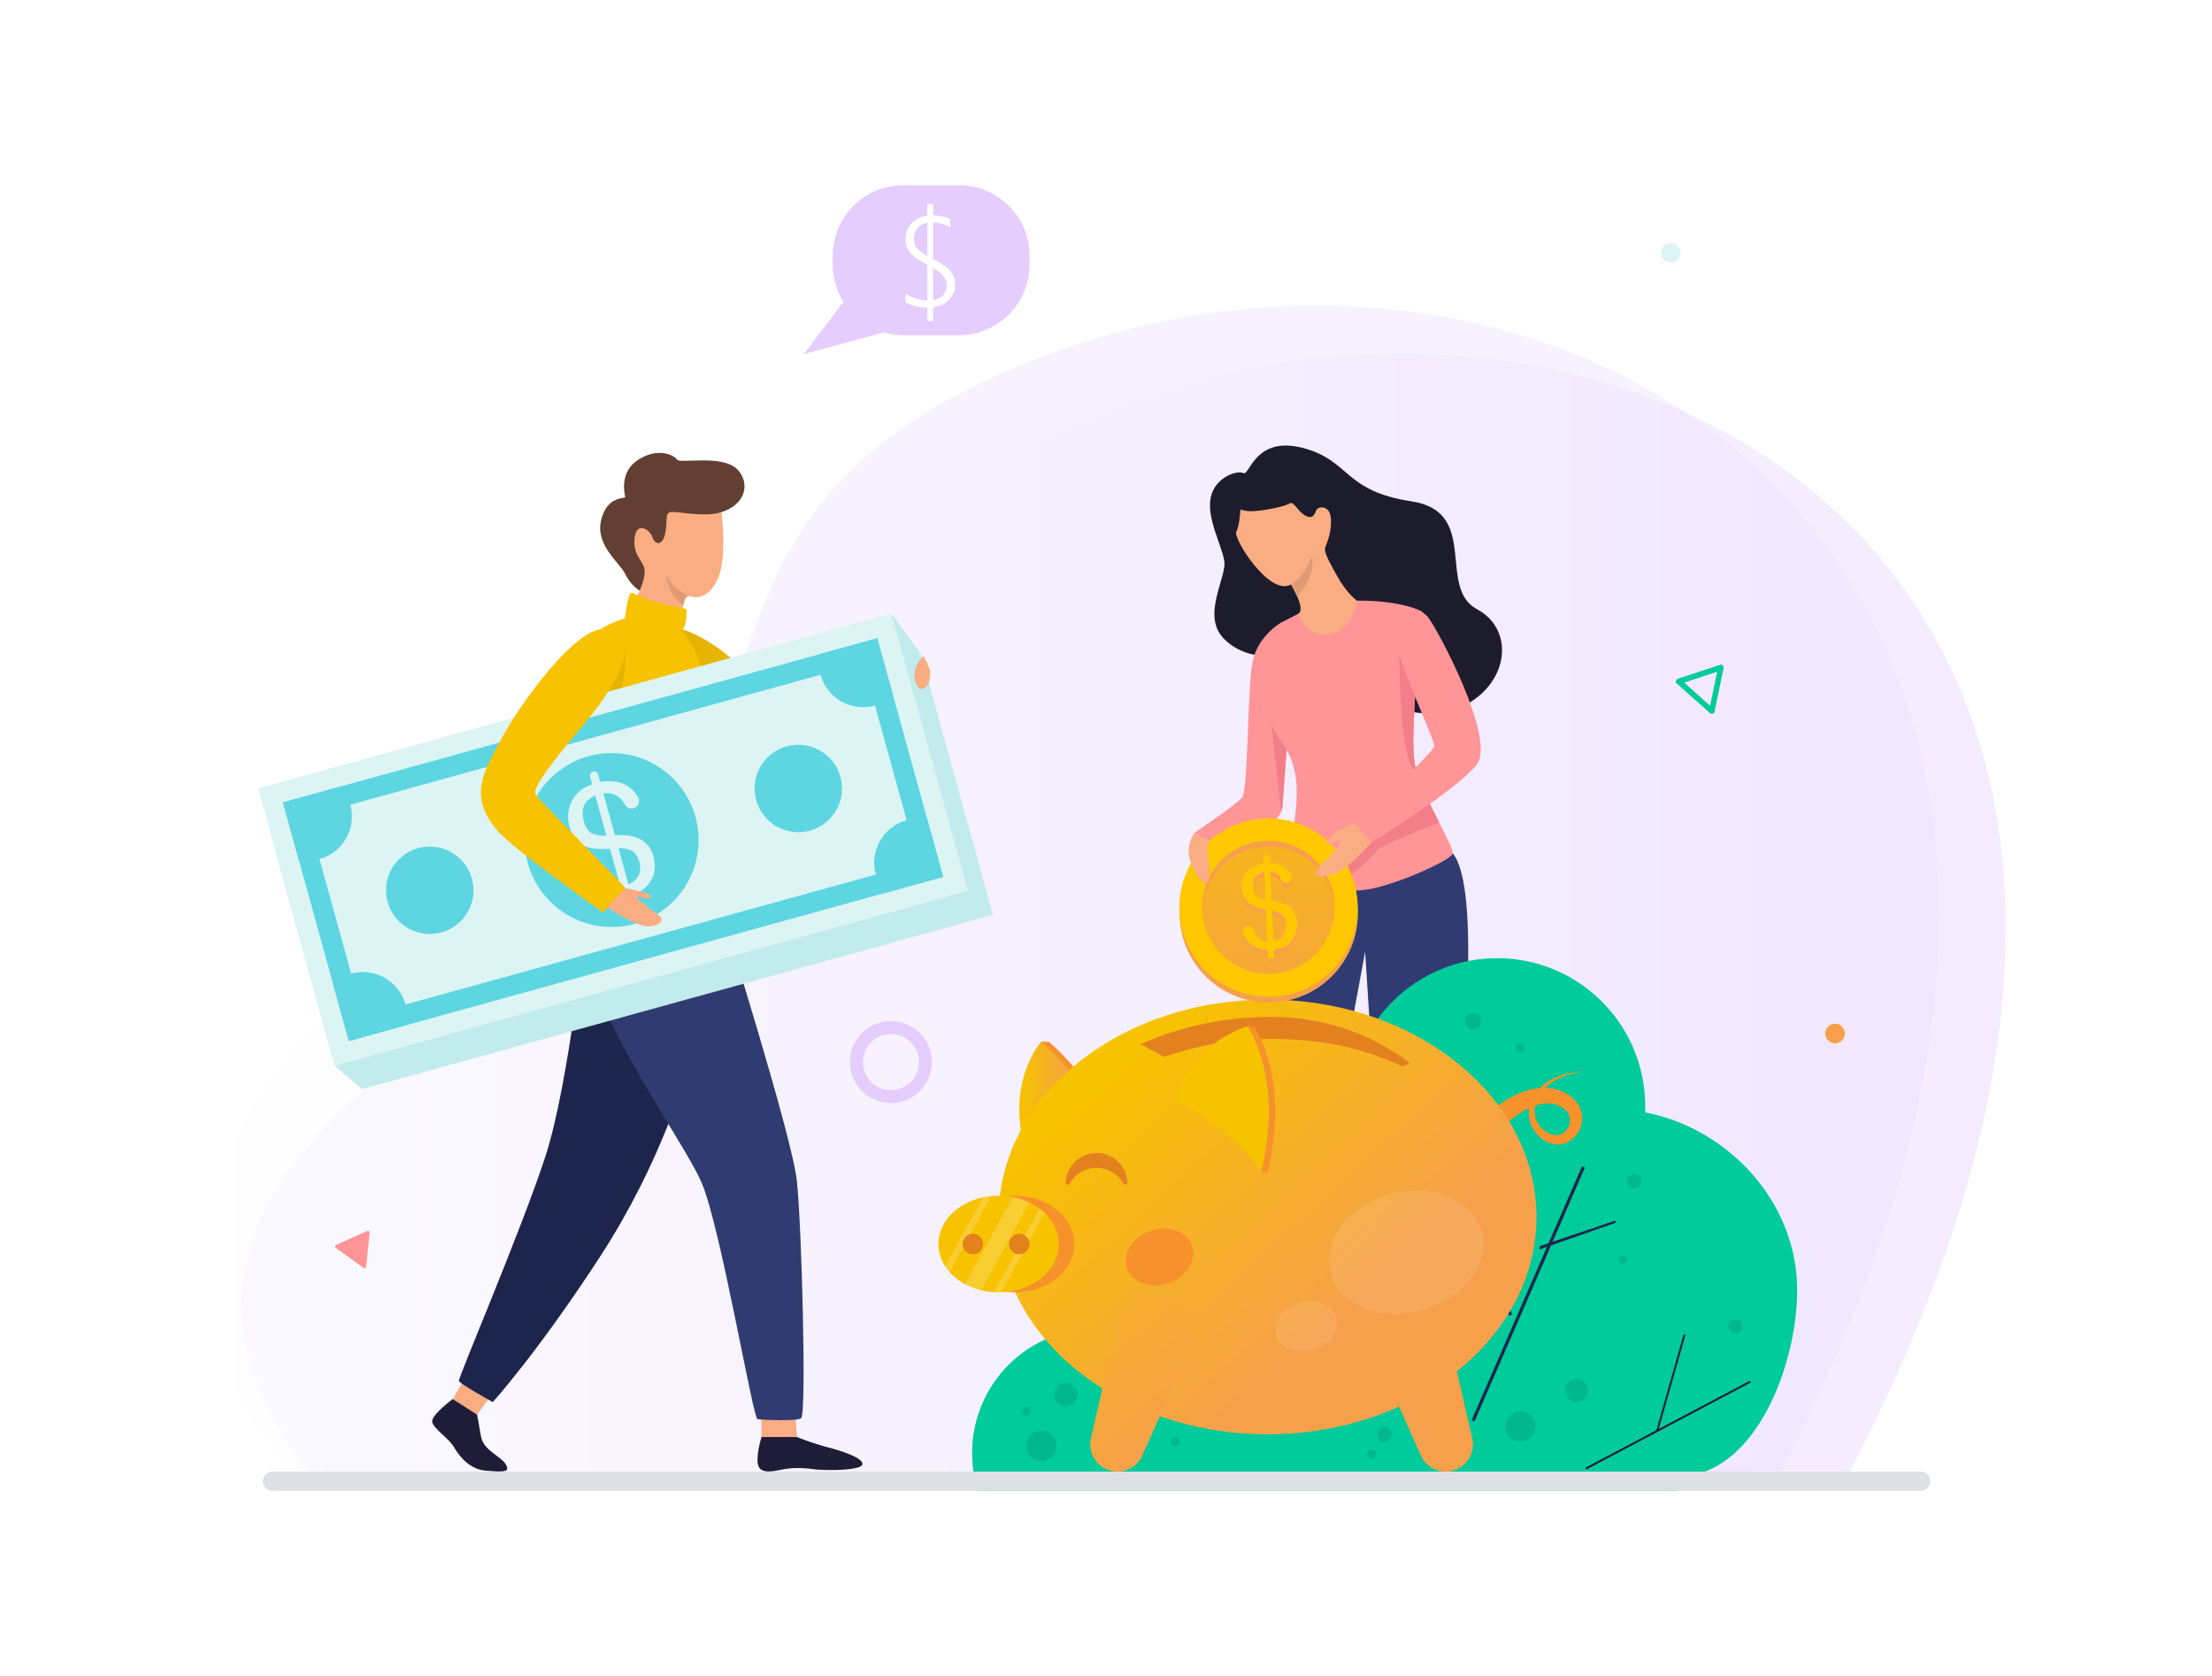 <svg xmlns="http://www.w3.org/2000/svg" xmlns:xlink="http://www.w3.org/1999/xlink" width="2986" height="2262.27" viewBox="0 0 2986 2262.27"><defs><style>.cls-1{isolation:isolate;}.cls-2,.cls-20{fill:#fff;}.cls-3{fill:#f6f3fe;}.cls-4{opacity:0.56;mix-blend-mode:multiply;fill:url(#linear-gradient);}.cls-5{fill:#1d1c2c;}.cls-6{fill:#303b71;}.cls-7{fill:#ff9597;}.cls-8{fill:#e5cdfd;}.cls-9{fill:#f6a04b;}.cls-10{fill:#ddf4f5;}.cls-11{fill:#00cb9b;}.cls-12{fill:#1d254c;}.cls-13{fill:#f6912c;}.cls-14{fill:url(#linear-gradient-2);}.cls-15{fill:url(#linear-gradient-3);}.cls-16{fill:#e3811f;}.cls-17{fill:url(#linear-gradient-4);}.cls-18{fill:url(#linear-gradient-5);}.cls-19{fill:#f7c200;}.cls-20{opacity:0.1;}.cls-21{opacity:0.2;}.cls-22{fill:#f27e87;}.cls-23{fill:#faad83;}.cls-24{fill:#ffc800;}.cls-25{fill:url(#linear-gradient-6);}.cls-26{fill:#dfe0e5;}.cls-27{fill:#e6b400;}.cls-28{fill:#1f1c37;}.cls-29{fill:#633f33;}.cls-30{fill:#c2ebed;}.cls-31{fill:#5dd6e1;}.cls-32{fill:#e09b75;}.cls-33{fill:#00b88c;}</style><linearGradient id="linear-gradient" x1="278.42" y1="1239.06" x2="2707.58" y2="1239.06" gradientUnits="userSpaceOnUse"><stop offset="0" stop-color="#fff"/><stop offset="1" stop-color="#ecdbfd"/></linearGradient><linearGradient id="linear-gradient-2" x1="1375.91" y1="1495.38" x2="1453.08" y2="1495.38" gradientUnits="userSpaceOnUse"><stop offset="0" stop-color="#f7c200"/><stop offset="1" stop-color="#f6a04b"/></linearGradient><linearGradient id="linear-gradient-3" x1="1518.08" y1="1432.49" x2="1826.39" y2="1768.16" xlink:href="#linear-gradient-2"/><linearGradient id="linear-gradient-4" x1="1289.33" y1="1595.11" x2="1597.64" y2="1930.77" xlink:href="#linear-gradient-2"/><linearGradient id="linear-gradient-5" x1="1501.87" y1="1399.88" x2="1810.19" y2="1735.54" xlink:href="#linear-gradient-2"/><linearGradient id="linear-gradient-6" x1="800.39" y1="1623.06" x2="786.63" y2="2097.75" gradientTransform="translate(2409.59 -710.14) rotate(42.47)" xlink:href="#linear-gradient-2"/></defs><g class="cls-1"><g id="レイヤー_2" data-name="レイヤー 2"><g id="Layer_1" data-name="Layer 1"><rect class="cls-2" width="2986" height="2262.27"/><path class="cls-3" d="M423.2,2000.93c-69.45-111.74-272.27-338.06,244.73-658.18,483-299.08,174.92-641.08,730.68-858.33C2133.52,197.15,3041.51,781,2398.33,1996Z"/><path class="cls-4" d="M423.2,2000.93c-124.69-64.16-325.27-447.94,191.73-768,483-299.09,407.7-487,860.72-672.86,730-299.51,1659.17,221,1016,1435.94Z"/><path class="cls-5" d="M1727.36,883.87s-42.86,10.19-74.69-21.22,3.82-83.61,0-105.68-24.19-58.14-18.25-85.73,36.07-36.92,44.14-32.68,15.7-50.93,80.21-33.95,54.33,58.14,146.85,72.15S1939.15,793,1993.9,822.32,2036,932.68,1961.28,959,1727.36,883.87,1727.36,883.87Z"/><path class="cls-6" d="M1740.31,1182.6l-29.69,223.54L1822.43,1395l20.37-110.47,8.49,133.26L1971.83,1461s28.86-260.11-10.61-309.13S1740.31,1182.6,1740.31,1182.6Z"/><path class="cls-7" d="M453.85,1680.26l41.68-18.7a2.46,2.46,0,0,1,3.46,2.5l-4.65,45.44a2.46,2.46,0,0,1-3.89,1.75l-37-26.75A2.46,2.46,0,0,1,453.85,1680.26Z"/><path class="cls-8" d="M1294.46,250h-74.92a95.41,95.41,0,0,0-95.41,95.41v11.69a95,95,0,0,0,14.39,50.38l-53.38,70.32L1192.9,448.7a95.6,95.6,0,0,0,26.64,3.8h74.92a95.41,95.41,0,0,0,95.41-95.41V345.4A95.41,95.41,0,0,0,1294.46,250Z"/><path class="cls-2" d="M1259.58,433.33h-7.88V415.22q-17.25,0-29.12-7.19v-12a40.24,40.24,0,0,0,6.33,3.9,54,54,0,0,0,15.12,4.9,47.47,47.47,0,0,0,7.67.65v-48.1q-5.29-3-10.53-5.94a49.19,49.19,0,0,1-9.4-6.89,31.71,31.71,0,0,1-6.76-9.1,27.76,27.76,0,0,1-2.6-12.57,32,32,0,0,1,2.16-11.87,30.4,30.4,0,0,1,6.07-9.62,32.53,32.53,0,0,1,9.27-6.84A38.83,38.83,0,0,1,1251.7,291V275.26h7.88v15.43a67,67,0,0,1,13.35,1.47,43.48,43.48,0,0,1,9.71,3.29v11.36q-9.11-6.07-23.06-6.33V349.7a116.11,116.11,0,0,1,14.22,8.24,49.37,49.37,0,0,1,9.18,8,25.45,25.45,0,0,1,4.94,8.37,29.19,29.19,0,0,1,1.48,9.44,30.59,30.59,0,0,1-2,11.27,28.41,28.41,0,0,1-5.85,9.23,31.86,31.86,0,0,1-9.36,6.72,43.17,43.17,0,0,1-12.57,3.72Zm-7.88-132.5a22.32,22.32,0,0,0-13,7,20,20,0,0,0-4.8,13.69,26.63,26.63,0,0,0,.82,6.89,17.48,17.48,0,0,0,2.86,5.85,27.45,27.45,0,0,0,5.46,5.41,68.91,68.91,0,0,0,8.71,5.59Zm7.88,104.25q9.2-1.72,13.78-6.89a18.82,18.82,0,0,0,4.6-13,20.82,20.82,0,0,0-1-6.5,19.7,19.7,0,0,0-3.16-5.85,30.51,30.51,0,0,0-5.68-5.5,76.62,76.62,0,0,0-8.54-5.55Z"/><circle class="cls-9" cx="2477.16" cy="1394.99" r="13.26" transform="translate(-260.86 2160.2) rotate(-45)"/><circle class="cls-10" cx="2255.37" cy="341.03" r="13.26" transform="translate(41.17 889.05) rotate(-22.5)"/><path class="cls-11" d="M2308.22,962.45,2262,921.26l.41-2.21a3.87,3.87,0,0,1,2.57-2.88l58.77-19.42,1.71,1.47a3.89,3.89,0,0,1,1.21,3.67l-12.57,60.6-2.13.74A3.87,3.87,0,0,1,2308.22,962.45Zm-34.76-41.12,35,31.21,9.53-45.92Z"/><path class="cls-8" d="M1202.7,1488.9a55.32,55.32,0,1,1,55.33-55.32A55.38,55.38,0,0,1,1202.7,1488.9Zm0-93.17a37.85,37.85,0,1,0,37.86,37.85A37.89,37.89,0,0,0,1202.7,1395.73Z"/><path class="cls-11" d="M2426,1741.63c0,88.09-43.29,214.31-124.56,244.69-14.62,5.46-24.72,18.68-38,26h-943.2a165.91,165.91,0,0,1-6.09-26,171.47,171.47,0,0,1-1.88-25.29A168.12,168.12,0,0,1,1551.4,1808.7l308.75-197.1a198.84,198.84,0,0,1-38.9-118.46c0-110.34,89.44-199.8,199.8-199.8s199.8,89.46,199.8,199.8c0,2.79-.07,5.54-.17,8.29C2333.41,1523.28,2426,1622.5,2426,1741.63Z"/><rect class="cls-12" x="1866.21" y="1742.23" width="372.36" height="4.24" transform="matrix(0.4, -0.92, 0.92, 0.4, -362.75, 2936.87)"/><rect class="cls-12" x="2006.84" y="1619.06" width="4.24" height="161.62" transform="translate(-490.86 877.44) rotate(-22.02)"/><polygon class="cls-12" points="2077.97 1686.53 2078.86 1681.87 2180.51 1647.49 2180.89 1650.48 2077.97 1686.53"/><polygon class="cls-13" points="1415.5 1406.14 1405.56 1406.14 1418.13 1461.02 1415.5 1406.14"/><path class="cls-13" d="M2017.68,1495.85c.1-.09,1.28-1.11,3.37-2.7s5.17-3.85,9.22-6.45a139.69,139.69,0,0,1,15.19-8.51,106.76,106.76,0,0,1,21.73-7.82,71.38,71.38,0,0,1,28.53-1.17,57.86,57.86,0,0,1,15.29,5c1.22.61,2.45,1.24,3.62,2,.6.34,1.2.68,1.77,1.06l1.88,1.23,1.44,1,1.89,1.48c1.12.94,2.23,2,3.29,3a37.46,37.46,0,0,1,9.49,16,35.21,35.21,0,0,1,.06,18.94,36.61,36.61,0,0,1-9.3,16.17,32.37,32.37,0,0,1-16.53,9.07,30.45,30.45,0,0,1-9.51.39,33.53,33.53,0,0,1-8.88-2.38,44.94,44.94,0,0,1-14-9.73,44,44,0,0,1-9.25-13.61,40.83,40.83,0,0,1-3.34-15.59,46.3,46.3,0,0,1,8.92-27.53,62.19,62.19,0,0,1,18.67-16.94,83.69,83.69,0,0,1,19.21-8.35,107.91,107.91,0,0,1,15.64-3.35c4.38-.61,7.84-.84,10.19-1l3.61-.16-3.58.45c-2.33.33-5.75.84-10,1.79a104.68,104.68,0,0,0-15.07,4.5,81.08,81.08,0,0,0-17.77,9.45,57,57,0,0,0-15.89,16.86,39.22,39.22,0,0,0-5.8,23.84,33,33,0,0,0,11.64,22,32.27,32.27,0,0,0,11,6.35,18,18,0,0,0,20.14-5.92,21.49,21.49,0,0,0,4.51-10,18.62,18.62,0,0,0-1-10.08,19.72,19.72,0,0,0-5.85-7.86c-.65-.54-1.34-1.05-2.06-1.55l-.93-.59-1.46-.87-.09-.06c.05,0-.25-.16.09.07l-.15-.09-.31-.16-.62-.33c-.4-.23-.82-.42-1.24-.62-.82-.41-1.66-.75-2.49-1.09a37.48,37.48,0,0,0-10.16-2.42,49.69,49.69,0,0,0-19.67,2.49,84.7,84.7,0,0,0-16.41,7.45,116.33,116.33,0,0,0-11.9,7.95c-3.17,2.42-5.54,4.46-7.08,5.84s-2.22,2.08-2.12,2Z"/><path class="cls-13" d="M1463,1455.87s-30.39-37-47.52-49.73c0,0-50.28,55.26-19.89,152S1463,1455.87,1463,1455.87Z"/><path class="cls-14" d="M1453.08,1455.87s-30.39-37-47.52-49.73c0,0-50.28,55.26-19.89,152S1453.08,1455.87,1453.08,1455.87Z"/><path class="cls-15" d="M2074.12,1642.65A244.29,244.29,0,0,1,2048.57,1751C1995.24,1859.39,1864.24,1936,1711.1,1936q-5.14,0-10.24-.12a444.89,444.89,0,0,1-68.08-6.73q-16.24-2.88-31.89-6.93-9.21-2.35-18.16-5.1c-137.13-41.91-234.64-149-234.64-274.51,0-162,162.52-293.39,363-293.39,161.64,0,298.62,85.38,345.61,203.39q3.26,8.13,5.92,16.48a248.29,248.29,0,0,1,6.6,25.25A240.53,240.53,0,0,1,2074.12,1642.65Z"/><path class="cls-16" d="M1903.17,1434.86l-9.68,4.83c-53.84-25.55-110.42-37.35-177.35-37.35a435.77,435.77,0,0,0-144.4,24.15l-32.08-16.92c52.25-23.56,112.43-37,176.48-37C1787.8,1372.6,1850.42,1395.29,1903.17,1434.86Z"/><ellipse class="cls-13" cx="1562.53" cy="1689.92" rx="46.37" ry="37.22" transform="matrix(0.95, -0.32, 0.32, 0.95, -459.85, 591.15)"/><path class="cls-17" d="M1496.79,1984.4h0a36.76,36.76,0,0,1-24.13-43.11l36-156.34a52.34,52.34,0,0,1,67.65-37.87h0a52.34,52.34,0,0,1,31.15,71L1542,1964.55A36.76,36.76,0,0,1,1496.79,1984.4Z"/><path class="cls-18" d="M1963.28,1984.4h0a36.76,36.76,0,0,0,24.13-43.11l-36-156.34a52.36,52.36,0,0,0-67.66-37.87h0a52.34,52.34,0,0,0-31.15,71L1918,1964.55A36.76,36.76,0,0,0,1963.28,1984.4Z"/><path class="cls-13" d="M1595,1483.63s85,46.59,115.63,98.45c0,0,33.45-108.49-17.4-196.9C1693.22,1385.18,1619.44,1404.2,1595,1483.63Z"/><ellipse class="cls-13" cx="1369.22" cy="1679.14" rx="81.23" ry="65.2"/><path class="cls-19" d="M1429.32,1679.13c0,35.1-34.51,63.71-77.78,65.15-1.14,0-2.29.07-3.45.07q-3.22,0-6.41-.2a99.83,99.83,0,0,1-16.86-2.52,90.62,90.62,0,0,1-22-8.34,76.68,76.68,0,0,1-20.92-16.31,64.34,64.34,0,0,1-5.8-7.59,55,55,0,0,1-9.25-30.26c0-30.17,25.54-55.55,60.2-63a95.28,95.28,0,0,1,10.88-1.69,96.69,96.69,0,0,1,10.14-.51,99.91,99.91,0,0,1,19,1.79h0a92.82,92.82,0,0,1,22.49,7.34,80.65,80.65,0,0,1,13.73,8.26,74.45,74.45,0,0,1,6.83,5.73C1422.11,1648.42,1429.32,1663.1,1429.32,1679.13Z"/><ellipse class="cls-20" cx="1898.14" cy="1689.92" rx="105.86" ry="81.24" transform="translate(-376.34 556.13) rotate(-15.18)"/><ellipse class="cls-20" cx="1763.33" cy="1790.21" rx="42.51" ry="32.62" transform="translate(-407.31 524.32) rotate(-15.18)"/><g class="cls-21"><path class="cls-2" d="M1389.58,1623.07l-64.76,118.56a90.62,90.62,0,0,1-22-8.34l64.23-117.56h0A92.82,92.82,0,0,1,1389.58,1623.07Z"/><path class="cls-2" d="M1410.14,1637.06l-58.6,107.22c-1.14,0-2.29.07-3.45.07q-3.22,0-6.41-.2l61.63-112.82A74.45,74.45,0,0,1,1410.14,1637.06Z"/><path class="cls-2" d="M1281.92,1717l56-102.53a97.55,97.55,0,0,0-10.88,1.69l-51,93.25Z"/></g><circle class="cls-16" cx="1313.28" cy="1679.14" r="13.81"/><circle class="cls-16" cx="1375.91" cy="1679.14" r="13.81"/><path class="cls-16" d="M1521.85,1595.34a41.65,41.65,0,0,0-83.16.26.26.26,0,0,0,0,.15,2,2,0,0,0-.05.43.64.64,0,0,0,0,.28,2.89,2.89,0,0,0,5,1.63,2.33,2.33,0,0,0,.53-1,41.68,41.68,0,0,1,72.46.68,2.9,2.9,0,0,0,5.22-1,2.93,2.93,0,0,0,.08-.67A2.32,2.32,0,0,0,1521.85,1595.34Z"/><polygon class="cls-13" points="1710.62 1582.08 1702 1582.08 1696.62 1543.07 1709.12 1548.59 1710.62 1582.08"/><polygon class="cls-13" points="1693.22 1385.18 1684.6 1385.18 1680.18 1404.8 1693.22 1398.16 1693.22 1385.18"/><path class="cls-19" d="M1586.37,1483.63s85,46.59,115.63,98.45c0,0,33.45-108.49-17.4-196.9C1684.6,1385.18,1610.82,1404.2,1586.37,1483.63Z"/><path class="cls-7" d="M1740.31,964.08l-9.13,123.83a24,24,0,0,1-.34,2.7,26.63,26.63,0,0,1-13.27,18.6l-68.3,38-36.92-23.31s57.93-38.2,64.93-48.39,7-138.14,12.74-177.61,40.1-57.94,40.1-57.94l10.13,123.41Z"/><path class="cls-22" d="M1740.31,964.08l-9.13,123.83a24,24,0,0,1-.34,2.7l-1.37,4.86-14.66-132.12h25.44Z"/><path class="cls-7" d="M1961.22,1151.89c-1.91,8.91-73.85,41.38-113.32,48.38s-108.23-5.73-108.23-5.73-.63-21.64,8.92-96.13-18.47-92.31-29.93-114.59,3.19-139.42,11.46-143.88,42.66-21.64,42.66-21.64c75.75-18.46,144.32,1.58,148.77,9.22s-13.59,29.4-10.41,60.59c.1,1,.19,2.1.27,3.23,2.16,33.24-8.5,110.23-.49,145.32.73,3.16,1.71,6.58,2.92,10.19h0c2.47,7.39,5.86,15.59,9.68,24.07,5.93,13.14,13,26.93,19.3,39.37C1953.35,1130.9,1962.09,1147.8,1961.22,1151.89Z"/><path class="cls-22" d="M1942.83,1110.29c-30.74,11.91-80.56,31.81-83.47,36.9-4.24,7.4-39,37.53-39,37.53l-10.71-9.18,10.71-34.9,103.22-69.72C1929.46,1084.06,1936.48,1097.85,1942.83,1110.29Z"/><path class="cls-23" d="M1674.31,689.07c-.38,4.67-1.27,20.37-5.51,28.86s44.55,87.55,74,71c0,0,20.86,33.88,9.5,39.64,0,0,10.68,31.11,41.23,28.14s38.2-46,38.2-46-13.16-8.74-27.59-34.63-17-32.68-14.85-38.2,8.91-21.22,7.21-39-17.82-15.71-19.94-9.76-5.1,12.3-15.28,6.36-14.86-19.95-21-15.7-41.38,11-53.69,10.18S1674.55,686.22,1674.31,689.07Z"/><circle class="cls-9" cx="1712.7" cy="1232.74" r="120.39" transform="translate(-370.04 1572.12) rotate(-45)"/><circle class="cls-24" cx="1712.36" cy="1225" r="120.39" transform="translate(-364.66 1569.61) rotate(-45)"/><circle class="cls-25" cx="1712.36" cy="1225" r="89.43" transform="translate(-364.67 1569.61) rotate(-45)"/><path class="cls-9" d="M1801.7,1221.06c0,1.29.09,2.6.06,3.87a89.4,89.4,0,0,0-178.47,7.88c-.13-1.26-.22-2.57-.27-3.86a89.43,89.43,0,1,1,178.68-7.89Z"/><polygon class="cls-9" points="1677.73 1257.01 1678 1263.29 1685.7 1265.49 1680.82 1257.02 1677.73 1257.01"/><polygon class="cls-9" points="1744.06 1190.52 1743.8 1184.72 1737.72 1186.11 1740.6 1191.8 1744.06 1190.52"/><path class="cls-9" d="M1716.9,1221.51q19.33,3.1,26.54,10.33t7.78,20.2a34.65,34.65,0,0,1-7.69,23.91q-8.28,10.4-23.7,11.92l.35,7.84a4.14,4.14,0,0,1-4,4.32h0a4.14,4.14,0,0,1-4.32-4l-.34-7.69q-26.35-1.73-33.2-23a7.47,7.47,0,0,1,6.73-9.78h0a7.3,7.3,0,0,1,7.39,5.18q4,14.1,18.57,15.89l-1.91-43.18q-31.56-4.87-32.64-29.13-.6-13.68,7.49-22.39t22.4-10.67l-.34-7.76a4.14,4.14,0,0,1,4-4.32h0a4.14,4.14,0,0,1,4.31,4l.35,7.77q21.87.69,28.82,17.07a7.29,7.29,0,0,1-6.46,10h0a7.4,7.4,0,0,1-7.23-5q-3.43-9.35-14.62-10.39Zm-8.34-1.33-1.65-37.31q-16.17,3.59-15.46,19.65c.25,5.76,2,9.89,5.07,12.39A28.35,28.35,0,0,0,1708.56,1220.18Zm10.76,56.1q17.75-3,16.88-22.65-.36-8-4.18-12.19T1717.5,1235Z"/><path class="cls-24" d="M1716.65,1215.71q19.32,3.11,26.53,10.33t7.79,20.2a34.75,34.75,0,0,1-7.69,23.91q-8.29,10.39-23.7,11.92l.34,7.84a4.13,4.13,0,0,1-4,4.32h0a4.14,4.14,0,0,1-4.31-4l-.34-7.69q-26.35-1.74-33.21-23a7.47,7.47,0,0,1,6.73-9.78h0a7.32,7.32,0,0,1,7.4,5.18q4,14.1,18.56,15.89l-1.91-43.18q-31.56-4.87-32.63-29.13-.6-13.68,7.48-22.39t22.4-10.67l-.34-7.76a4.14,4.14,0,0,1,4-4.32h0a4.14,4.14,0,0,1,4.32,3.95l.34,7.77q21.87.69,28.83,17.07a7.29,7.29,0,0,1-6.46,10h0a7.42,7.42,0,0,1-7.24-5q-3.43-9.35-14.61-10.39Zm-8.35-1.33-1.64-37.31q-16.19,3.57-15.47,19.65.39,8.64,5.08,12.39A28.3,28.3,0,0,0,1708.3,1214.38Zm10.77,56.1q17.75-3,16.87-22.65c-.23-5.35-1.63-9.42-4.17-12.19s-7.39-4.94-14.53-6.48Z"/><path class="cls-23" d="M1631.62,1136s-2.29,8.84-1.45,13.57,5.1,41.11-1.27,42.81-19.1-17.4-23.34-34.8,6.79-33.74,6.79-33.74Z"/><path class="cls-23" d="M1841.74,1115.81l-12.94-4s-20.16,5.52-28.44,14-11,11.24-8.91,14,19.31-9.55,18-4.67-13.37,21-17.4,23.77-17.19,17.61-17.19,20.8,20.79,6.79,39.26-7.22,37.13-35.22,37.13-35.22Z"/><path class="cls-26" d="M2605.75,1999.3h0a13,13,0,0,1-13,13H367.85a13,13,0,0,1-13-13h0a13,13,0,0,1,13-13H2592.77A13,13,0,0,1,2605.75,1999.3Z"/><path class="cls-27" d="M909.75,846.74s42,3.8,99.56,62.85,73.41,68.42,76.56,67.62,142.22-77.76,142.22-77.76l21.48,35.87s-96.46,86.18-142.34,103.51-85.39-1.63-135.57-49.17S909.75,846.74,909.75,846.74Z"/><polygon class="cls-23" points="627.93 1859.4 611.14 1888.4 611.14 1902.73 644.03 1909.46 670.72 1872.94 627.93 1859.4"/><path class="cls-12" d="M925.8,1448.34s-31.11,117.58-115.6,247.56-145,196.53-145,196.53-44.61-24.36-45.69-28.69,84.21-203.1,116.71-302.75,54.84-320.68,54.84-320.68Z"/><path class="cls-28" d="M644,1909.46l-32.89-21.06s-29.79,21.91-27.62,31.12,22.75,22.2,29.25,33.58,20.58,30.33,43.32,32,33.59,2.59,26.55-8.78-30.34-18.3-33.59-38.58C646.57,1922.19,644,1909.46,644,1909.46Z"/><path class="cls-29" d="M995.61,633.85c16.86,17.77,11.92,46.57-21.66,57.41s-110.51,106-110.51,106-12-6.88-19.51-22.59-40.58-38.45-32.46-72.57,33-28.16,32.46-31.41-8.63-33.58,17.91-50.37,48.25-6,52,0S975.57,612.73,995.61,633.85Z"/><path class="cls-23" d="M974,763.83c-5.41,30.86-24.37,46.57-41.17,41.16a8.41,8.41,0,0,0-1.12-.29l-.09,0c-6.11-1.2-7.56,5-9.38,12.41-2.62,10.59-6,23.54-25,20.12-33.12-6-36.53-33.86-36.53-33.86s13.67-26.79,8.25-38.83S853.71,744.87,857,724.3s20.59-9.21,23.84,1.08,14.08,11.92,17.33-6.51-.54-26,7-27.62,46.57,7.59,68.78,0C974,691.25,979.37,733,974,763.83Z"/><polygon class="cls-23" points="1027.02 1894.83 1028.11 1939.6 1052.3 1951.88 1075.77 1939.6 1071.8 1876.78 1027.02 1894.83"/><path class="cls-6" d="M975,1234.46s94.24,299,100.74,359.61,13.25,315.93,5.67,320.26-52.26,2.22-58.76,1.13S973.4,1658.7,947.4,1597,781.15,1350.36,790.89,1255,975,1234.46,975,1234.46Z"/><path class="cls-19" d="M915.82,847.77S957.7,880.27,962,988.58s30.81,257.35,25.1,258.82-164.44,7.95-180.35,9.09c-24.64,1.76-19.17.53-23.5.53s-26-290.82-20-339.2,52.18-78,89-85.21S915.82,847.77,915.82,847.77Z"/><path class="cls-19" d="M926.83,823.4s.58,23.85-7.29,27.9-29.93,1.2-43.62-2.59c-21-5.81-31.4-10.52-31.94-14.12s4.32-35,8.11-34.48,15.71,7.59,40.08,14.09S926.84,820.7,926.83,823.4Z"/><path class="cls-28" d="M1075.77,1939.6a370.38,370.38,0,0,0,42.24,14.08c21.12,5.42,48.74,15.17,46,23.29s-50.9,8.12-66.61,6-29.2-2.12-45,1.22c-23.1,4.91-30.18.22-29.79-14.58s5.42-30,5.42-30Z"/><path class="cls-27" d="M843.66,873.92s13.4,81.76-72.61,206.09l-7.19-109.64Z"/><polygon class="cls-30" points="1203.2 828.06 1243.06 882.43 1340.38 1234.87 488.76 1470.03 451.88 1438.61 367.32 1132.38 1203.2 828.06"/><rect class="cls-10" x="384.18" y="939.06" width="886.73" height="388.54" transform="translate(-271.81 261.16) rotate(-15.44)"/><rect class="cls-31" x="411.36" y="966.26" width="832.34" height="334.17" transform="translate(-271.82 261.16) rotate(-15.44)"/><rect class="cls-10" x="438.57" y="993.45" width="777.95" height="279.76" transform="translate(-271.81 261.16) rotate(-15.44)"/><path class="cls-31" d="M403.26,1160.41l-21.36-77.35,77.36-21.36a59,59,0,0,1,13.59,24.46,59.63,59.63,0,0,1-41.62,73.35A58.94,58.94,0,0,1,403.26,1160.41Z"/><path class="cls-31" d="M470.85,1405.17l-21.37-77.38a59.64,59.64,0,0,1,98.75,56Z"/><circle class="cls-31" cx="825.69" cy="1133.85" r="117.36" transform="translate(-559.91 915.94) rotate(-45)"/><circle class="cls-31" cx="580.16" cy="1201.65" r="59" transform="translate(-679.77 762.19) rotate(-45)"/><path class="cls-10" d="M823.47,1145.62q-26.52,1.77-38.24-5.61t-16.43-24.37a47.07,47.07,0,0,1,2.93-34q7.82-16.26,27.74-23l-2.83-10.27a5.6,5.6,0,0,1,3.91-6.9h0a5.61,5.61,0,0,1,6.91,3.91l2.78,10.07q35.4-5.7,50.92,20.41a10.13,10.13,0,0,1-5.94,15h0a9.91,9.91,0,0,1-11.35-4.6q-9.63-17.44-29.38-15.4l15.61,56.55q43.24-3.12,52,28.65Q887.06,1174,879,1188t-26.41,20.9l2.81,10.17a5.6,5.6,0,0,1-3.92,6.9h0a5.6,5.6,0,0,1-6.9-3.91l-2.81-10.17q-29.16,5.71-43.32-13.85A9.9,9.9,0,0,1,804,1182.8h0a10.06,10.06,0,0,1,11.07,4.39q7.4,11.32,22.49,9.32Zm11.44-.76,13.49,48.86q20.33-9.63,14.51-30.68-3.13-11.32-10.48-14.86T834.91,1144.86Zm-31.25-71q-22.56,9.39-15.46,35.08,2.89,10.53,9.22,14.88t21.19,4.17Z"/><path class="cls-31" d="M1107.77,910.83a59,59,0,0,1-.91-28l77.36-21.36,21.36,77.35a58.91,58.91,0,0,1-24.47,13.58A59.63,59.63,0,0,1,1107.77,910.83Z"/><path class="cls-31" d="M1182.24,1180.51a59.65,59.65,0,0,1,69.56-74.27l21.36,77.38L1195.79,1205A59.18,59.18,0,0,1,1182.24,1180.51Z"/><circle class="cls-31" cx="1077.63" cy="1064.28" r="59" transform="translate(-436.93 1073.72) rotate(-45)"/><path class="cls-19" d="M842.89,883.79c-1.63,13.27-11.56,42.69-57.77,97.57s-66.44,83.05-62.1,91,121,124.2,121,126.36-29.89,33-29.89,33-120.84-84.9-142.34-110.31c-39.47-46.63-20.22-77.26,5-124.2s94.07-141.94,133.69-147.87S843.5,878.79,842.89,883.79Z"/><path class="cls-23" d="M1244.53,887.75s-15.75,15.6-8.35,34.11,17.76,0,17.76,0,3-10.36,1.49-16.28S1246.21,879.92,1244.53,887.75Z"/><path class="cls-23" d="M888,1234.46c-5.2-3.27-17.36-13.21-27.6-21.78-2.86-4.58,5.34-1.34,9.29-.35s9.87-.25,10.36-1.73-3.7-3.7-11.35-6.17-24.74-5.72-24.74-5.72l-24.56,25.82s38.63,26.18,56,25.82S897.77,1240.6,888,1234.46Z"/><rect class="cls-5" x="2125.93" y="1922.46" width="251.54" height="2.6" transform="translate(-638.08 1275.55) rotate(-27.87)"/><rect class="cls-5" x="2187.76" y="1865.26" width="135.21" height="2.6" transform="translate(-157.3 3524.8) rotate(-74.11)"/><path class="cls-22" d="M1913.84,1046.85c-30-21.28-24.35-200.11-24.35-200.11l21.92,44.6c2.16,33.24-8.5,110.23-.49,145.32C1911.65,1039.82,1912.63,1043.24,1913.84,1046.85Z"/><path class="cls-7" d="M1828.8,1111.78l22.49,25.47s115.44-70.88,142.18-105.26S1940,847.8,1927.26,832.52s-47.53-15.71-47.53,14.85,56.45,149.49,56.45,159.2S1828.8,1111.78,1828.8,1111.78Z"/><path class="cls-32" d="M1771.19,750.18s-8.3,25.61-28.35,38.75l8.14,15.61S1776.6,782,1771.19,750.18Z"/><path class="cls-32" d="M931.57,804.68c-6.11-1.2-7.56,5-9.38,12.41-22.35-16.49-22.85-40.49-22.85-40.49C912,797.65,927.23,803.41,931.57,804.68Z"/><circle class="cls-33" cx="2128.08" cy="1876.78" r="15.66"/><circle class="cls-33" cx="1438.62" cy="1882.22" r="15.66" transform="translate(-909.56 1568.55) rotate(-45)"/><circle class="cls-33" cx="2342.42" cy="1790.21" r="9.71"/><circle class="cls-33" cx="1869.1" cy="1936.04" r="9.71"/><circle class="cls-33" cx="2206.1" cy="1594.32" r="9.71"/><path class="cls-33" d="M2196.55,1699.87a5.94,5.94,0,1,1-5.94-5.94A5.94,5.94,0,0,1,2196.55,1699.87Z"/><circle class="cls-33" cx="1988.36" cy="1378.26" r="11.03"/><path class="cls-33" d="M2058.33,1414.19a5.94,5.94,0,1,1-5.94-5.94A5.94,5.94,0,0,1,2058.33,1414.19Z"/><circle class="cls-33" cx="1385.85" cy="1904.7" r="5.94"/><path class="cls-33" d="M1857.23,1962.81a5.94,5.94,0,1,1-5.94-5.94A5.95,5.95,0,0,1,1857.23,1962.81Z"/><circle class="cls-33" cx="1586.37" cy="1945.53" r="5.94"/><circle class="cls-33" cx="2052.39" cy="1925.11" r="20.41" transform="translate(-760.13 2015.11) rotate(-45)"/><circle class="cls-33" cx="1405.56" cy="1951.47" r="20.41" transform="translate(-639.8 686.43) rotate(-22.5)"/></g></g></g></svg>